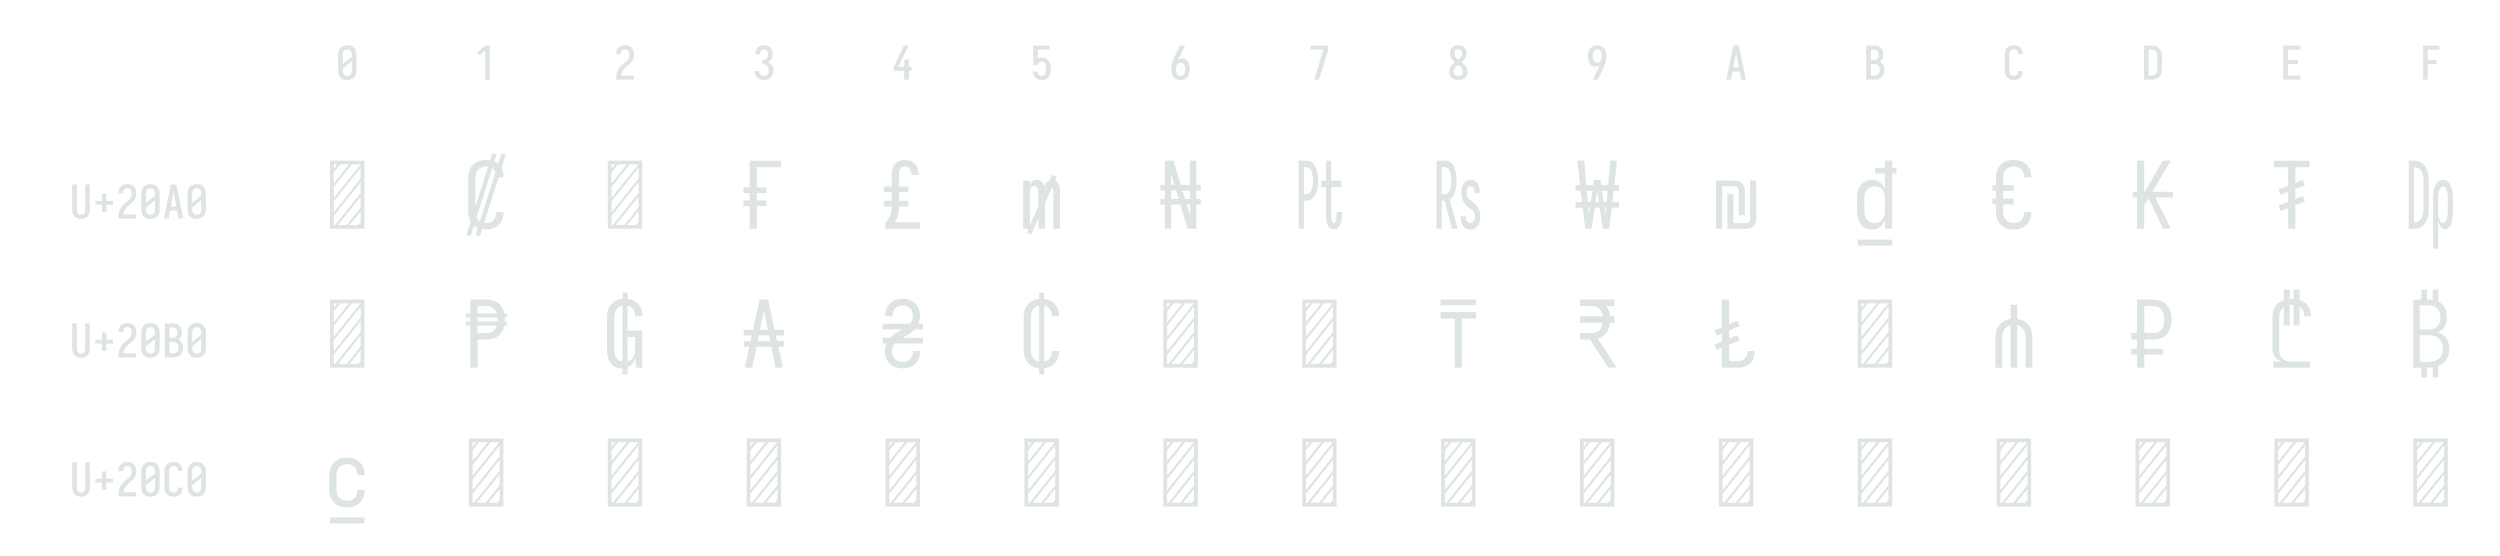 <?xml version="1.0" encoding="UTF-8" standalone="no"?>
<svg height="288" viewBox="0 0 1296 288" width="1296" xmlns="http://www.w3.org/2000/svg">
<defs>
<path d="M 250 8 Q 223 8 196 3 Q 169 -2 145 -15 Q 121 -28 102.5 -48.5 Q 84 -69 72.5 -94 Q 61 -119 56.5 -146 Q 52 -173 52 -200 L 52 -535 Q 52 -562 56.5 -589 Q 61 -616 72.5 -641 Q 84 -666 102.5 -686.5 Q 121 -707 145 -720 Q 169 -733 196 -738 Q 223 -743 250 -743 Q 277 -743 304 -738 Q 331 -733 355 -720 Q 379 -707 397.5 -686.5 Q 416 -666 427.5 -641 Q 439 -616 443.5 -589 Q 448 -562 448 -535 L 448 -200 Q 448 -173 443.5 -146 Q 439 -119 427.5 -94 Q 416 -69 397.5 -48.5 Q 379 -28 355 -15 Q 331 -2 304 3 Q 277 8 250 8 Z M 152 -338 L 348 -493 L 348 -535 Q 348 -557 343 -579 Q 338 -601 325.5 -618.5 Q 313 -636 292.5 -645.5 Q 272 -655 250 -655 Q 228 -655 207.5 -645.5 Q 187 -636 174.5 -618.5 Q 162 -601 157 -579 Q 152 -557 152 -535 Z M 250 -80 Q 272 -80 292.5 -89.5 Q 313 -99 325.5 -116.5 Q 338 -134 343 -156 Q 348 -178 348 -200 L 348 -397 L 152 -242 L 152 -200 Q 152 -178 157 -156 Q 162 -134 174.5 -116.5 Q 187 -99 207.5 -89.5 Q 228 -80 250 -80 Z " id="path1"/>
<path d="M 230 0 L 230 -632 L 110 -528 L 55 -584 L 230 -735 L 330 -735 L 330 0 Z " id="path2"/>
<path d="M 60 0 L 60 -1 Q 60 -27 61 -54 Q 62 -81 65.5 -107 Q 69 -133 77 -158.5 Q 85 -184 96.5 -208 Q 108 -232 123 -253.5 Q 138 -275 156 -294.5 Q 174 -314 194 -331 Q 214 -348 235.5 -364 Q 257 -380 277.5 -397 Q 298 -414 313 -435.5 Q 328 -457 336 -483 Q 344 -509 344 -535 Q 344 -557 339.5 -578 Q 335 -599 323.5 -617 Q 312 -635 292 -645 Q 272 -655 251 -655 Q 231 -655 212.5 -647.5 Q 194 -640 181.5 -625 Q 169 -610 163.5 -591 Q 158 -572 158 -552 L 158 -548 L 58 -548 L 58 -555 Q 58 -581 63.5 -606 Q 69 -631 81 -653 Q 93 -675 111.5 -693 Q 130 -711 152.5 -722.5 Q 175 -734 200.5 -738.5 Q 226 -743 251 -743 Q 278 -743 304.5 -737.5 Q 331 -732 354.5 -719 Q 378 -706 396 -685.5 Q 414 -665 425 -640.5 Q 436 -616 440 -589 Q 444 -562 444 -535 Q 444 -501 435 -468 Q 426 -435 407.5 -406 Q 389 -377 364 -353.5 Q 339 -330 312.5 -308.5 Q 286 -287 261 -264 Q 236 -241 216 -213 Q 196 -185 183 -153.5 Q 170 -122 165 -88 L 440 -88 L 440 0 Z " id="path3"/>
<path d="M 253 8 Q 227 8 201 4 Q 175 -0 151 -11.5 Q 127 -23 107.5 -40.5 Q 88 -58 75.5 -81 Q 63 -104 56.5 -129.5 Q 50 -155 50 -181 L 50 -187 L 150 -187 L 150 -184 Q 150 -163 157 -143 Q 164 -123 178 -108 Q 192 -93 212 -86.5 Q 232 -80 253 -80 Q 275 -80 296 -88.5 Q 317 -97 330.5 -114.5 Q 344 -132 350 -154 Q 356 -176 356 -198 Q 356 -217 352 -235.5 Q 348 -254 339 -271 Q 330 -288 316.5 -301 Q 303 -314 286 -322 Q 269 -330 250 -332 Q 231 -334 212 -334 L 212 -422 Q 229 -422 246 -424 Q 263 -426 278.5 -433 Q 294 -440 306 -452.5 Q 318 -465 325.5 -480.5 Q 333 -496 336.5 -513 Q 340 -530 340 -547 Q 340 -566 335.5 -585.5 Q 331 -605 320 -621.5 Q 309 -638 291 -646.5 Q 273 -655 253 -655 Q 234 -655 216 -647 Q 198 -639 187 -624 Q 176 -609 171 -590 Q 166 -571 166 -553 L 166 -548 L 66 -548 L 66 -556 Q 66 -581 71.5 -605.5 Q 77 -630 88 -652 Q 99 -674 116.5 -692.5 Q 134 -711 156.5 -722.5 Q 179 -734 203.5 -738.5 Q 228 -743 253 -743 Q 278 -743 303.5 -738 Q 329 -733 351 -721 Q 373 -709 390.5 -690 Q 408 -671 419 -648 Q 430 -625 435 -600 Q 440 -575 440 -550 Q 440 -524 434 -498.5 Q 428 -473 416 -450.5 Q 404 -428 385 -409.5 Q 366 -391 343 -379 Q 370 -368 391.5 -348.5 Q 413 -329 427.5 -304.5 Q 442 -280 449 -252 Q 456 -224 456 -196 Q 456 -168 450 -141.5 Q 444 -115 432 -91 Q 420 -67 401 -47 Q 382 -27 358 -14.5 Q 334 -2 307 3 Q 280 8 253 8 Z " id="path4"/>
<path d="M 282 0 L 282 -188 L 52 -188 L 52 -275 L 276 -735 L 377 -735 L 152 -275 L 282 -275 L 282 -435 L 383 -435 L 383 -275 L 440 -275 L 440 -188 L 383 -188 L 383 0 Z " id="path5"/>
<path d="M 252 8 Q 227 8 202.5 3.5 Q 178 -1 155.5 -12 Q 133 -23 114.5 -41 Q 96 -59 84 -80.5 Q 72 -102 65.5 -126.5 Q 59 -151 58 -176 L 159 -176 Q 160 -158 166.5 -139.5 Q 173 -121 185.5 -107 Q 198 -93 216 -86.5 Q 234 -80 252 -80 Q 269 -80 285 -87 Q 301 -94 312.5 -107 Q 324 -120 330.5 -135.5 Q 337 -151 341 -167.5 Q 345 -184 346.5 -201 Q 348 -218 348 -235 Q 348 -252 346.5 -269 Q 345 -286 341.5 -302.5 Q 338 -319 331.5 -334.5 Q 325 -350 314.5 -363 Q 304 -376 288 -383.5 Q 272 -391 256 -391 Q 240 -391 224 -387 Q 208 -383 195.5 -373.5 Q 183 -364 176 -349.5 Q 169 -335 168 -319 L 68 -319 L 68 -735 L 421 -735 L 421 -647 L 168 -647 L 168 -464 Q 189 -472 211 -475 Q 233 -478 256 -478 Q 285 -478 313.5 -470.5 Q 342 -463 365.5 -445.5 Q 389 -428 405.5 -403 Q 422 -378 431.5 -350.5 Q 441 -323 444.5 -294 Q 448 -265 448 -235 Q 448 -206 444.5 -176.5 Q 441 -147 431 -119 Q 421 -91 404.5 -66.5 Q 388 -42 364 -24.5 Q 340 -7 311 0.5 Q 282 8 252 8 Z " id="path6"/>
<path d="M 250 8 Q 221 8 192.5 1.5 Q 164 -5 140 -21 Q 116 -37 98.5 -60.5 Q 81 -84 70.5 -111 Q 60 -138 56 -166.5 Q 52 -195 52 -224 Q 52 -268 59.5 -311 Q 67 -354 81 -395.5 Q 95 -437 113 -477 Q 131 -517 150 -556 L 238 -735 L 347 -735 L 240 -517 Q 228 -492 216 -467 Q 204 -442 194 -416 Q 212 -436 238.5 -446 Q 265 -456 292 -456 Q 318 -456 343.5 -447 Q 369 -438 387.5 -419.5 Q 406 -401 418 -377 Q 430 -353 436.5 -328 Q 443 -303 445.5 -276.5 Q 448 -250 448 -224 Q 448 -195 444 -166.5 Q 440 -138 429.5 -111 Q 419 -84 401.5 -60.5 Q 384 -37 360 -21 Q 336 -5 307.5 1.5 Q 279 8 250 8 Z M 250 -80 Q 266 -80 282 -85.5 Q 298 -91 309.5 -102.5 Q 321 -114 328.5 -129 Q 336 -144 340.5 -159.5 Q 345 -175 346.5 -191.5 Q 348 -208 348 -224 Q 348 -240 346.5 -256.5 Q 345 -273 340.5 -289 Q 336 -305 328.5 -319.5 Q 321 -334 309.5 -345.5 Q 298 -357 282 -362.5 Q 266 -368 250 -368 Q 235 -368 221 -363.5 Q 207 -359 195.5 -349.5 Q 184 -340 176 -327.5 Q 168 -315 163.5 -301 Q 159 -287 156.5 -272.5 Q 154 -258 153 -243 Q 153 -238 152.5 -233.5 Q 152 -229 152 -224 Q 152 -208 153.5 -191.5 Q 155 -175 159.5 -159.5 Q 164 -144 171.5 -129 Q 179 -114 190.5 -102.5 Q 202 -91 218 -85.5 Q 234 -80 250 -80 Z " id="path7"/>
<path d="M 138 0 L 336 -647 L 60 -647 L 60 -735 L 440 -735 L 440 -647 L 242 0 Z " id="path8"/>
<path d="M 250 8 Q 225 8 200 4 Q 175 -0 152 -10 Q 129 -20 109.5 -37 Q 90 -54 77.5 -75.5 Q 65 -97 58.5 -121.5 Q 52 -146 52 -172 Q 52 -203 61.5 -232.5 Q 71 -262 88 -288.5 Q 105 -315 127 -336.5 Q 149 -358 174 -378 Q 152 -396 132.5 -417 Q 113 -438 98.5 -462.5 Q 84 -487 76 -514.5 Q 68 -542 68 -570 Q 68 -594 73.5 -617.5 Q 79 -641 90.5 -661.5 Q 102 -682 119.5 -698.5 Q 137 -715 158 -725 Q 179 -735 202.5 -739 Q 226 -743 250 -743 Q 274 -743 297.5 -739 Q 321 -735 342 -725 Q 363 -715 380.5 -698.5 Q 398 -682 409.5 -661.5 Q 421 -641 426.5 -617.5 Q 432 -594 432 -570 Q 432 -542 424 -514.5 Q 416 -487 401.5 -462.5 Q 387 -438 367.5 -417 Q 348 -396 326 -378 Q 351 -358 373 -336.5 Q 395 -315 412 -288.5 Q 429 -262 438.5 -232.5 Q 448 -203 448 -172 Q 448 -146 441.5 -121.5 Q 435 -97 422.5 -75.5 Q 410 -54 390.5 -37 Q 371 -20 348 -10 Q 325 -0 300 4 Q 275 8 250 8 Z M 250 -434 Q 266 -447 280.5 -461.5 Q 295 -476 306.5 -493 Q 318 -510 325 -529.5 Q 332 -549 332 -569 Q 332 -586 327 -602.5 Q 322 -619 310.5 -631.5 Q 299 -644 283 -649.5 Q 267 -655 250 -655 Q 233 -655 217 -649.5 Q 201 -644 189.5 -631.5 Q 178 -619 173 -602.5 Q 168 -586 168 -569 Q 168 -549 175 -529.5 Q 182 -510 193.5 -493 Q 205 -476 219.5 -461.5 Q 234 -447 250 -434 Z M 250 -80 Q 269 -80 288 -85.5 Q 307 -91 320.5 -104 Q 334 -117 341 -135.5 Q 348 -154 348 -173 Q 348 -196 339.5 -217.5 Q 331 -239 317 -257.5 Q 303 -276 285.5 -291 Q 268 -306 250 -320 Q 232 -306 214.5 -291 Q 197 -276 183 -257.5 Q 169 -239 160.5 -217.5 Q 152 -196 152 -173 Q 152 -154 159 -135.5 Q 166 -117 179.5 -104 Q 193 -91 212 -85.5 Q 231 -80 250 -80 Z " id="path9"/>
<path d="M 262 0 L 153 0 L 260 -218 Q 272 -243 284 -268 Q 296 -293 306 -319 Q 288 -299 261.5 -289 Q 235 -279 208 -279 Q 182 -279 156.5 -288 Q 131 -297 112.5 -315.5 Q 94 -334 82 -358 Q 70 -382 63.5 -407 Q 57 -432 54.5 -458.5 Q 52 -485 52 -511 Q 52 -540 56 -568.5 Q 60 -597 70.5 -624 Q 81 -651 98.5 -674.5 Q 116 -698 140 -714 Q 164 -730 192.5 -736.5 Q 221 -743 250 -743 Q 279 -743 307.5 -736.5 Q 336 -730 360 -714 Q 384 -698 401.5 -674.5 Q 419 -651 429.5 -624 Q 440 -597 444 -568.5 Q 448 -540 448 -511 Q 448 -467 440.5 -424 Q 433 -381 419 -339.5 Q 405 -298 387 -258 Q 369 -218 350 -179 Z M 250 -367 Q 265 -367 279 -371.5 Q 293 -376 304.5 -385.5 Q 316 -395 324 -407.5 Q 332 -420 336.5 -434 Q 341 -448 343.5 -462.5 Q 346 -477 347 -492 Q 347 -497 347.5 -501.5 Q 348 -506 348 -511 Q 348 -527 346.5 -543.5 Q 345 -560 340.5 -575.5 Q 336 -591 328.5 -606 Q 321 -621 309.5 -632.5 Q 298 -644 282 -649.5 Q 266 -655 250 -655 Q 234 -655 218 -649.5 Q 202 -644 190.5 -632.5 Q 179 -621 171.5 -606 Q 164 -591 159.5 -575.5 Q 155 -560 153.5 -543.5 Q 152 -527 152 -511 Q 152 -495 153.5 -478.5 Q 155 -462 159.5 -446 Q 164 -430 171.5 -415.5 Q 179 -401 190.5 -389.5 Q 202 -378 218 -372.5 Q 234 -367 250 -367 Z " id="path10"/>
<path d="M 39 0 L 53 -70 L 192 -735 L 308 -735 L 461 0 L 359 0 L 326 -172 L 174 -172 L 141 0 Z M 310 -260 L 267 -490 Q 263 -513 258.5 -536 Q 254 -559 250 -582 Q 246 -559 241.5 -536 Q 237 -513 233 -490 L 190 -260 Z " id="path11"/>
<path d="M 60 0 L 60 -735 L 235 -735 Q 261 -735 287 -730.5 Q 313 -726 336.5 -714 Q 360 -702 378.5 -682.5 Q 397 -663 408.5 -639.5 Q 420 -616 424.5 -590 Q 429 -564 429 -538 Q 429 -515 425.5 -492 Q 422 -469 411.5 -448.5 Q 401 -428 384.5 -411 Q 368 -394 348 -383 Q 373 -373 394.5 -355.5 Q 416 -338 430.5 -314.5 Q 445 -291 450.5 -264 Q 456 -237 456 -210 Q 456 -181 450.5 -152.5 Q 445 -124 431 -98.5 Q 417 -73 395.5 -53.5 Q 374 -34 347.5 -21.5 Q 321 -9 292.5 -4.5 Q 264 -0 235 0 Z M 160 -424 L 235 -424 Q 256 -424 275.5 -432.5 Q 295 -441 307.5 -457.5 Q 320 -474 324.5 -494.5 Q 329 -515 329 -536 Q 329 -557 324.5 -577.5 Q 320 -598 307.5 -614.5 Q 295 -631 275.5 -639 Q 256 -647 235 -647 L 160 -647 Z M 160 -88 L 235 -88 Q 251 -88 267.5 -91 Q 284 -94 298.5 -101.5 Q 313 -109 324.5 -121 Q 336 -133 343 -148 Q 350 -163 353 -179 Q 356 -195 356 -212 Q 356 -228 353 -244.5 Q 350 -261 343 -276 Q 336 -291 324.5 -303 Q 313 -315 298.5 -322.5 Q 284 -330 267.5 -333 Q 251 -336 235 -336 L 160 -336 Z " id="path12"/>
<path d="M 247 8 Q 220 8 193 3 Q 166 -2 142.5 -15.5 Q 119 -29 101 -49.5 Q 83 -70 71.5 -94.5 Q 60 -119 56 -146 Q 52 -173 52 -200 L 52 -535 Q 52 -562 56 -589 Q 60 -616 71.5 -640.5 Q 83 -665 101 -685.5 Q 119 -706 142.5 -719.5 Q 166 -733 193 -738 Q 220 -743 247 -743 Q 273 -743 298 -738.5 Q 323 -734 346 -723 Q 369 -712 387.5 -694 Q 406 -676 418 -653.5 Q 430 -631 436 -606 Q 442 -581 442 -555 L 442 -548 L 342 -548 L 342 -552 Q 342 -572 336 -591.5 Q 330 -611 317.5 -626 Q 305 -641 286 -648 Q 267 -655 247 -655 Q 225 -655 205 -645.5 Q 185 -636 173 -618 Q 161 -600 156.5 -578.5 Q 152 -557 152 -535 L 152 -200 Q 152 -178 156.5 -156.5 Q 161 -135 173 -117 Q 185 -99 205 -89.5 Q 225 -80 247 -80 Q 267 -80 286 -87 Q 305 -94 317.5 -109 Q 330 -124 336 -143.5 Q 342 -163 342 -183 L 342 -187 L 442 -187 L 442 -180 Q 442 -154 436 -129 Q 430 -104 418 -81.5 Q 406 -59 387.5 -41 Q 369 -23 346 -12 Q 323 -1 298 3.5 Q 273 8 247 8 Z " id="path13"/>
<path d="M 60 0 L 60 -735 L 220 -735 Q 250 -735 280 -730 Q 310 -725 337 -712 Q 364 -699 386.5 -678.5 Q 409 -658 423 -631.5 Q 437 -605 442.5 -575 Q 448 -545 448 -515 L 448 -220 Q 448 -190 442.5 -160 Q 437 -130 423 -103.5 Q 409 -77 386.5 -56.5 Q 364 -36 337 -23 Q 310 -10 280 -5 Q 250 -0 220 0 Z M 160 -88 L 220 -88 Q 237 -88 254.5 -91 Q 272 -94 287.5 -102.5 Q 303 -111 315 -124 Q 327 -137 334.5 -152.5 Q 342 -168 345 -185.5 Q 348 -203 348 -220 L 348 -515 Q 348 -532 345 -549.5 Q 342 -567 334.5 -582.5 Q 327 -598 315 -611 Q 303 -624 287.5 -632.5 Q 272 -641 254.5 -644 Q 237 -647 220 -647 L 160 -647 Z " id="path14"/>
<path d="M 68 0 L 68 -735 L 440 -735 L 440 -647 L 168 -647 L 168 -426 L 383 -426 L 383 -338 L 168 -338 L 168 -88 L 440 -88 L 440 0 Z " id="path15"/>
<path d="M 90 0 L 90 -735 L 440 -735 L 440 -647 L 190 -647 L 190 -426 L 383 -426 L 383 -338 L 190 -338 L 190 0 Z " id="path16"/>
<path d="M 250 8 Q 223 8 196.5 2.5 Q 170 -3 147 -16.5 Q 124 -30 106.5 -50.5 Q 89 -71 78.5 -95.5 Q 68 -120 64 -146.5 Q 60 -173 60 -200 L 60 -735 L 160 -735 L 160 -200 Q 160 -186 161.5 -172 Q 163 -158 167.5 -144.5 Q 172 -131 179.5 -118.5 Q 187 -106 197.5 -97 Q 208 -88 222 -84 Q 236 -80 250 -80 Q 264 -80 278 -84 Q 292 -88 302.5 -97 Q 313 -106 320.5 -118.5 Q 328 -131 332.5 -144.5 Q 337 -158 338.5 -172 Q 340 -186 340 -200 L 340 -735 L 440 -735 L 440 -200 Q 440 -173 436 -146.5 Q 432 -120 421.5 -95.5 Q 411 -71 393.5 -50.5 Q 376 -30 353 -16.5 Q 330 -3 303.5 2.5 Q 277 8 250 8 Z " id="path17"/>
<path d="M 296 -142 L 204 -142 L 204 -300 L 60 -300 L 60 -380 L 204 -380 L 204 -538 L 296 -538 L 296 -380 L 440 -380 L 440 -300 L 296 -300 Z " id="path18"/>
<path d="M 64 0 L 64 -735 L 436 -735 L 436 0 Z M 104 -333 L 394 -695 L 300 -695 L 104 -450 Z M 104 -489 L 269 -695 L 175 -695 L 104 -606 Z M 104 -645 L 144 -695 L 104 -695 Z M 104 -176 L 396 -543 L 396 -660 L 104 -294 Z M 104 -40 L 119 -40 L 396 -386 L 396 -504 L 104 -137 Z M 150 -40 L 244 -40 L 396 -230 L 396 -347 Z M 275 -40 L 369 -40 L 396 -74 L 396 -191 Z " id="path19"/>
<path d="M 247 8 Q 221 8 194.5 3 Q 168 -2 145 -15 Q 122 -28 104 -48 Q 86 -68 75 -92 Q 64 -116 60 -142.5 Q 56 -169 56 -195 L 56 -540 Q 56 -566 60 -592.5 Q 64 -619 75 -643 Q 86 -667 104 -687 Q 122 -707 145 -720 Q 168 -733 194.5 -738 Q 221 -743 247 -743 Q 272 -743 296.5 -739 Q 321 -735 343.5 -724 Q 366 -713 384.5 -695.5 Q 403 -678 415 -656.5 Q 427 -635 432.5 -610.5 Q 438 -586 438 -561 L 438 -555 L 360 -555 L 360 -559 Q 360 -582 353 -604 Q 346 -626 330 -642.5 Q 314 -659 292 -666 Q 270 -673 247 -673 Q 222 -673 198.5 -663 Q 175 -653 160 -633.5 Q 145 -614 139.5 -589.5 Q 134 -565 134 -540 L 134 -195 Q 134 -170 139.5 -145.5 Q 145 -121 160 -101.5 Q 175 -82 198.5 -72 Q 222 -62 247 -62 Q 270 -62 292 -69 Q 314 -76 330 -92.5 Q 346 -109 353 -131 Q 360 -153 360 -176 L 360 -180 L 438 -180 L 438 -174 Q 438 -149 432.5 -124.5 Q 427 -100 415 -78.5 Q 403 -57 384.5 -39.5 Q 366 -22 343.5 -11 Q 321 0 296.5 4 Q 272 8 247 8 Z M 183 80 L 137 66 L 417 -816 L 463 -802 Z M 83 80 L 37 66 L 317 -816 L 363 -802 Z " id="path20"/>
<path d="M 96 0 L 96 -245 L 29 -245 L 29 -306 L 96 -306 L 96 -385 L 29 -385 L 29 -446 L 96 -446 L 96 -735 L 436 -735 L 436 -665 L 174 -665 L 174 -446 L 277 -446 L 277 -385 L 174 -385 L 174 -306 L 277 -306 L 277 -245 L 174 -245 L 174 0 Z " id="path21"/>
<path d="M 64 0 L 64 -70 Q 81 -86 94 -106 Q 107 -126 115.5 -148.5 Q 124 -171 127.5 -194.5 Q 131 -218 131 -241 L 46 -241 L 46 -302 L 131 -302 L 131 -395 L 46 -395 L 46 -456 L 131 -456 L 131 -589 Q 131 -609 134.5 -629 Q 138 -649 146 -667 Q 154 -685 167.5 -700.5 Q 181 -716 198.5 -725.5 Q 216 -735 235.5 -739 Q 255 -743 275 -743 Q 305 -743 333.5 -732.5 Q 362 -722 382 -700 Q 402 -678 411 -649 Q 420 -620 420 -590 Q 420 -588 419.5 -586 Q 419 -584 419 -582 L 342 -582 L 342 -587 Q 342 -602 338.5 -617 Q 335 -632 327 -645 Q 319 -658 305 -665.5 Q 291 -673 275 -673 Q 260 -673 246 -666 Q 232 -659 223.5 -646.5 Q 215 -634 212 -619 Q 209 -604 209 -589 L 209 -456 L 309 -456 L 309 -395 L 209 -395 L 209 -302 L 309 -302 L 309 -241 L 209 -241 Q 209 -219 206.5 -196.5 Q 204 -174 199 -152 Q 194 -130 185 -109.5 Q 176 -89 163 -70 L 436 -70 L 436 0 Z " id="path22"/>
<path d="M 51 0 L 51 -520 L 123 -520 L 123 -474 Q 128 -485 135 -495.5 Q 142 -506 151.5 -513.5 Q 161 -521 173 -524.5 Q 185 -528 198 -528 Q 213 -528 227 -522.5 Q 241 -517 251.5 -506.5 Q 262 -496 269 -482 Q 276 -468 280 -454 Q 283 -468 289.5 -482 Q 296 -496 306.5 -506.5 Q 317 -517 331.5 -522.5 Q 346 -528 361 -528 Q 376 -528 390 -522.5 Q 404 -517 415 -506.5 Q 426 -496 432.5 -482 Q 439 -468 443 -453.5 Q 447 -439 448 -424 Q 449 -409 449 -394 L 449 0 L 377 0 L 377 -394 Q 377 -405 375 -417 Q 373 -429 368 -439 Q 363 -449 353 -456 Q 343 -463 332 -463 Q 320 -463 310 -456 Q 300 -449 295 -439 Q 290 -429 288 -417 Q 286 -405 286 -394 L 286 0 L 214 0 L 214 -394 Q 214 -405 212 -417 Q 210 -429 205 -439 Q 200 -449 190 -456 Q 180 -463 168 -463 Q 157 -463 147 -456 Q 137 -449 132 -439 Q 127 -429 125 -417 Q 123 -405 123 -394 L 123 0 Z M 137 62 L 88 42 L 363 -582 L 412 -562 Z " id="path23"/>
<path d="M 80 0 L 80 -261 L 32 -261 L 32 -322 L 80 -322 L 80 -413 L 32 -413 L 32 -474 L 80 -474 L 80 -735 L 174 -735 L 252 -474 L 351 -474 L 351 -735 L 420 -735 L 420 -474 L 468 -474 L 468 -413 L 420 -413 L 420 -322 L 468 -322 L 468 -261 L 420 -261 L 420 0 L 326 0 L 248 -261 L 149 -261 L 149 0 Z M 148 -474 L 184 -474 L 147 -597 Q 147 -567 147.5 -536 Q 148 -505 148 -474 Z M 149 -322 L 230 -322 L 202 -413 L 149 -413 Z M 298 -322 L 351 -322 L 351 -413 L 270 -413 Z M 353 -138 Q 353 -168 352.5 -199 Q 352 -230 352 -261 L 316 -261 Z " id="path24"/>
<path d="M 26 0 L 26 -735 L 109 -735 Q 127 -735 143.5 -729.5 Q 160 -724 173.5 -713 Q 187 -702 196.5 -687.5 Q 206 -673 213 -656.5 Q 220 -640 224.5 -623.5 Q 229 -607 231.5 -589.5 Q 234 -572 235 -554.5 Q 236 -537 236 -520 Q 236 -502 235 -484.5 Q 234 -467 231.5 -449.5 Q 229 -432 224.5 -415.5 Q 220 -399 213 -382.5 Q 206 -366 196.5 -351.5 Q 187 -337 173.5 -326 Q 160 -315 143 -309.5 Q 126 -304 109 -304 L 82 -304 L 82 0 Z M 109 -374 Q 124 -374 136.5 -382.5 Q 149 -391 156.5 -404 Q 164 -417 168.5 -431.5 Q 173 -446 175.5 -460.5 Q 178 -475 179 -490 Q 180 -505 180 -520 Q 180 -534 179 -549 Q 178 -564 175.5 -578.5 Q 173 -593 168.5 -607.5 Q 164 -622 156.5 -635 Q 149 -648 136.5 -656.5 Q 124 -665 109 -665 L 82 -665 L 82 -374 Z M 407 8 Q 391 8 376 0.5 Q 361 -7 351 -19.5 Q 341 -32 335.5 -47 Q 330 -62 326.5 -78 Q 323 -94 322 -110 Q 321 -126 321 -142 L 321 -450 L 272 -450 L 272 -520 L 321 -520 L 321 -735 L 377 -735 L 377 -520 L 484 -520 L 484 -450 L 377 -450 L 377 -142 Q 377 -134 377 -126.5 Q 377 -119 378 -111.5 Q 379 -104 380.5 -96.5 Q 382 -89 385 -81.5 Q 388 -74 393.5 -68 Q 399 -62 407 -62 Q 414 -62 419 -69 Q 424 -76 426.5 -83 Q 429 -90 430.5 -97.5 Q 432 -105 433 -113 Q 434 -121 435 -128.5 Q 436 -136 436.5 -143.5 Q 437 -151 437 -159 Q 437 -167 437 -174 L 437 -180 L 494 -180 L 494 -171 Q 494 -157 493 -143.5 Q 492 -130 490.5 -116.5 Q 489 -103 486 -89.5 Q 483 -76 479 -63 Q 475 -50 469 -37.5 Q 463 -25 454 -14.5 Q 445 -4 432.5 2 Q 420 8 407 8 Z " id="path25"/>
<path d="M 182 0 L 101 -304 L 71 -304 L 71 0 L 14 0 L 14 -735 L 109 -735 Q 126 -735 142.5 -729.5 Q 159 -724 172 -712.5 Q 185 -701 194 -686 Q 203 -671 209.5 -655 Q 216 -639 220 -622 Q 224 -605 226 -588 Q 228 -571 229 -554 Q 230 -537 230 -520 Q 230 -491 227.5 -463 Q 225 -435 217.5 -408 Q 210 -381 195.5 -355.5 Q 181 -330 157 -316 L 242 0 Z M 109 -374 Q 124 -374 135.5 -383.5 Q 147 -393 153.5 -406 Q 160 -419 164 -433 Q 168 -447 170 -461.5 Q 172 -476 173 -490.5 Q 174 -505 174 -520 Q 174 -534 173 -548.5 Q 172 -563 170 -577.5 Q 168 -592 164 -606 Q 160 -620 153.5 -633 Q 147 -646 135.5 -655.5 Q 124 -665 109 -665 L 71 -665 L 71 -374 Z M 381 8 Q 364 8 348.5 3.5 Q 333 -1 320 -11.5 Q 307 -22 298.5 -35.5 Q 290 -49 285 -64.5 Q 280 -80 277.5 -96 Q 275 -112 275 -128 L 275 -135 L 331 -135 L 331 -132 Q 331 -119 333.5 -107.5 Q 336 -96 341.5 -85.5 Q 347 -75 358 -68.5 Q 369 -62 381 -62 Q 392 -62 402.5 -68 Q 413 -74 419 -84 Q 425 -94 427.5 -106 Q 430 -118 430 -130 Q 430 -146 425.5 -161.5 Q 421 -177 411.5 -189.5 Q 402 -202 389.5 -211 Q 377 -220 364 -229 Q 351 -238 339.5 -249 Q 328 -260 319 -272.5 Q 310 -285 303 -299.5 Q 296 -314 291.5 -329 Q 287 -344 284.5 -360 Q 282 -376 282 -391 Q 282 -407 284 -423 Q 286 -439 291 -454 Q 296 -469 304 -483 Q 312 -497 323.5 -507.5 Q 335 -518 350.5 -523 Q 366 -528 382 -528 Q 398 -528 413.5 -523 Q 429 -518 440.5 -507.5 Q 452 -497 460 -483.5 Q 468 -470 473 -454.5 Q 478 -439 480 -423.5 Q 482 -408 482 -392 L 482 -385 L 426 -385 L 426 -388 Q 426 -400 424 -411.5 Q 422 -423 417 -433.5 Q 412 -444 402.5 -451 Q 393 -458 382 -458 Q 371 -458 361.5 -451 Q 352 -444 347 -434 Q 342 -424 340 -413 Q 338 -402 338 -391 Q 338 -375 342.5 -359.5 Q 347 -344 356.5 -331 Q 366 -318 378.5 -309 Q 391 -300 404 -291 Q 417 -282 428.5 -271 Q 440 -260 449 -247.5 Q 458 -235 465 -220.5 Q 472 -206 477 -191.5 Q 482 -177 484 -161 Q 486 -145 486 -129 Q 486 -113 484 -97 Q 482 -81 476.5 -65 Q 471 -49 462.5 -35.5 Q 454 -22 441 -11.5 Q 428 -1 412.5 3.5 Q 397 8 381 8 Z " id="path26"/>
<path d="M 120 0 L 94 -227 L 15 -227 L 15 -288 L 87 -288 L 72 -410 L 15 -410 L 15 -472 L 65 -472 L 35 -735 L 110 -735 L 132 -472 L 207 -472 L 215 -529 L 285 -529 L 293 -472 L 368 -472 L 390 -735 L 465 -735 L 435 -472 L 485 -472 L 485 -410 L 428 -410 L 413 -288 L 485 -288 L 485 -227 L 406 -227 L 380 0 L 311 0 L 277 -227 L 223 -227 L 189 0 Z M 148 -288 L 180 -288 L 198 -410 L 137 -410 Z M 232 -288 L 268 -288 L 250 -410 Z M 352 -288 L 363 -410 L 302 -410 L 320 -288 Z M 159 -150 L 171 -227 L 153 -227 Z M 341 -150 L 347 -227 L 329 -227 Z " id="path27"/>
<path d="M 156 0 L 156 -374 L 222 -374 L 222 -60 L 351 -60 Q 360 -60 369.5 -62 Q 379 -64 386.5 -70.5 Q 394 -77 397.5 -86 Q 401 -95 401 -105 L 401 -520 L 467 -520 L 467 -105 Q 467 -83 459 -61.5 Q 451 -40 434 -25.5 Q 417 -11 395 -5.5 Q 373 0 351 0 Z M 33 0 L 33 -520 L 228 -520 Q 250 -520 272 -514.5 Q 294 -509 311.5 -494.5 Q 329 -480 336.5 -458.5 Q 344 -437 344 -415 L 344 -146 L 278 -146 L 278 -415 Q 278 -425 274.5 -434 Q 271 -443 264 -449.5 Q 257 -456 247.5 -458 Q 238 -460 228 -460 L 99 -460 L 99 0 Z " id="path28"/>
<path d="M 215 8 Q 190 8 166 1 Q 142 -6 122.5 -21.5 Q 103 -37 90 -58 Q 77 -79 69 -102.5 Q 61 -126 58.5 -150.5 Q 56 -175 56 -200 L 56 -320 Q 56 -345 58.5 -369.5 Q 61 -394 69 -417.5 Q 77 -441 90 -462 Q 103 -483 122.5 -498.5 Q 142 -514 166 -521 Q 190 -528 215 -528 Q 239 -528 262 -521.5 Q 285 -515 304 -501 Q 323 -487 336.5 -467 Q 350 -447 358 -424 L 358 -597 L 252 -597 L 252 -658 L 358 -658 L 358 -735 L 436 -735 L 436 -658 L 482 -658 L 482 -597 L 436 -597 L 436 0 L 358 0 L 358 -96 Q 350 -73 336.5 -53 Q 323 -33 304 -19 Q 285 -5 262 1.5 Q 239 8 215 8 Z M 246 -62 Q 263 -62 279.5 -66 Q 296 -70 309.5 -80 Q 323 -90 333 -104 Q 343 -118 348.5 -134 Q 354 -150 356 -166.5 Q 358 -183 358 -200 L 358 -320 Q 358 -337 356 -353.5 Q 354 -370 348.5 -386 Q 343 -402 333 -416 Q 323 -430 309.5 -440 Q 296 -450 279.5 -454 Q 263 -458 246 -458 Q 229 -458 212.5 -454 Q 196 -450 182.5 -440 Q 169 -430 159 -416 Q 149 -402 143.5 -386 Q 138 -370 136 -353.5 Q 134 -337 134 -320 L 134 -200 Q 134 -183 136 -166.5 Q 138 -150 143.5 -134 Q 149 -118 159 -104 Q 169 -90 182.5 -80 Q 196 -70 212.5 -66 Q 229 -62 246 -62 Z M 436 182 L 64 182 L 64 118 L 436 118 Z " id="path29"/>
<path d="M 247 8 Q 221 8 194.5 3 Q 168 -2 145 -15 Q 122 -28 104 -48 Q 86 -68 75 -92 Q 64 -116 60 -142.5 Q 56 -169 56 -195 L 56 -263 L 18 -263 L 18 -325 L 56 -325 L 56 -410 L 18 -410 L 18 -472 L 56 -472 L 56 -540 Q 56 -566 60 -592.5 Q 64 -619 75 -643 Q 86 -667 104 -687 Q 122 -707 145 -720 Q 168 -733 194.5 -738 Q 221 -743 247 -743 Q 272 -743 296.5 -739 Q 321 -735 343.5 -724 Q 366 -713 384.5 -695.5 Q 403 -678 415 -656.5 Q 427 -635 432.5 -610.5 Q 438 -586 438 -561 L 438 -555 L 360 -555 L 360 -559 Q 360 -582 353 -604 Q 346 -626 330 -642.5 Q 314 -659 292 -666 Q 270 -673 247 -673 Q 222 -673 198.5 -663 Q 175 -653 160 -633.5 Q 145 -614 139.5 -589.5 Q 134 -565 134 -540 L 134 -472 L 248 -472 L 248 -410 L 134 -410 L 134 -325 L 248 -325 L 248 -263 L 134 -263 L 134 -195 Q 134 -170 139.5 -145.5 Q 145 -121 160 -101.5 Q 175 -82 198.5 -72 Q 222 -62 247 -62 Q 270 -62 292 -69 Q 314 -76 330 -92.5 Q 346 -109 353 -131 Q 360 -153 360 -176 L 360 -180 L 438 -180 L 438 -174 Q 438 -149 432.5 -124.5 Q 427 -100 415 -78.5 Q 403 -57 384.5 -39.5 Q 366 -22 343.5 -11 Q 321 0 296.5 4 Q 272 8 247 8 Z " id="path30"/>
<path d="M 361 0 L 204 -329 L 157 -252 L 157 0 L 80 0 L 80 -735 L 157 -735 L 157 -387 L 358 -735 L 445 -735 L 247 -402 L 445 0 Z M 32 -337 L 32 -399 L 468 -399 L 468 -337 Z " id="path31"/>
<path d="M 211 0 L 211 -665 L 58 -665 L 58 -735 L 442 -735 L 442 -665 L 289 -665 L 289 0 Z M 131 -367 L 106 -424 L 369 -528 L 394 -471 Z M 131 -192 L 106 -249 L 369 -353 L 394 -296 Z " id="path32"/>
<path d="M 14 0 L 14 -735 L 71 -735 Q 96 -735 120 -728 Q 144 -721 164 -704.5 Q 184 -688 196.5 -666.5 Q 209 -645 217 -620.5 Q 225 -596 227.5 -571 Q 230 -546 230 -521 L 230 -215 Q 230 -189 227.5 -164 Q 225 -139 217 -114.5 Q 209 -90 196.5 -68.5 Q 184 -47 164 -30.5 Q 144 -14 120 -7 Q 96 0 71 0 Z M 71 -70 Q 87 -70 103 -75 Q 119 -80 132 -91.5 Q 145 -103 153 -117.5 Q 161 -132 165.5 -148.5 Q 170 -165 172 -181.5 Q 174 -198 174 -215 L 174 -521 Q 174 -537 172 -553.5 Q 170 -570 165.5 -586.5 Q 161 -603 153 -617.5 Q 145 -632 132 -643.5 Q 119 -655 103 -660 Q 87 -665 71 -665 Z M 276 215 L 276 -320 Q 276 -336 276.5 -352.5 Q 277 -369 279.5 -385 Q 282 -401 285 -416.5 Q 288 -432 293.5 -448 Q 299 -464 307 -478 Q 315 -492 326.5 -504 Q 338 -516 353 -522 Q 368 -528 384 -528 Q 400 -528 415.5 -522 Q 431 -516 442.5 -504 Q 454 -492 461.5 -478 Q 469 -464 474.5 -448 Q 480 -432 483.5 -416.5 Q 487 -401 489 -385 Q 491 -369 491.5 -352.5 Q 492 -336 492 -320 L 492 -200 Q 492 -185 491.5 -169.5 Q 491 -154 489.5 -139 Q 488 -124 486 -109 Q 484 -94 480.5 -79 Q 477 -64 471.5 -50 Q 466 -36 457.5 -22.5 Q 449 -9 436 -0.5 Q 423 8 408 8 Q 397 8 386 3 Q 375 -2 367.5 -10 Q 360 -18 354.5 -28.5 Q 349 -39 345 -49.5 Q 341 -60 338 -71 Q 335 -82 333 -93 L 333 215 Z M 384 -62 Q 394 -62 402.5 -68.5 Q 411 -75 415.5 -83.5 Q 420 -92 423.5 -101.5 Q 427 -111 429 -120.5 Q 431 -130 432.5 -140 Q 434 -150 434.5 -160 Q 435 -170 435.5 -180 Q 436 -190 436 -200 L 436 -320 Q 436 -330 435.5 -340 Q 435 -350 434.5 -360 Q 434 -370 432.5 -380 Q 431 -390 429 -399.5 Q 427 -409 423.5 -418.5 Q 420 -428 415.5 -436.5 Q 411 -445 402.5 -451.5 Q 394 -458 384 -458 Q 375 -458 366.5 -451.5 Q 358 -445 353 -436.5 Q 348 -428 345 -418.5 Q 342 -409 339.5 -399.5 Q 337 -390 336 -380 Q 335 -370 334 -360 Q 333 -350 333 -340 Q 333 -330 333 -320 L 333 -200 Q 333 -190 333 -180 Q 333 -170 334 -160 Q 335 -150 336 -140 Q 337 -130 339.5 -120.5 Q 342 -111 345 -101.5 Q 348 -92 353 -83.5 Q 358 -75 366.5 -68.5 Q 375 -62 384 -62 Z " id="path33"/>
<path d="M 80 0 L 80 -454 L 32 -454 L 32 -497 L 80 -497 L 80 -542 L 32 -542 L 32 -585 L 80 -585 L 80 -735 L 256 -735 Q 278 -735 300 -731.5 Q 322 -728 342 -719.5 Q 362 -711 380 -697 Q 398 -683 411 -665.5 Q 424 -648 433 -627.5 Q 442 -607 446 -585 L 476 -585 L 476 -542 L 451 -542 Q 452 -536 452 -530.5 Q 452 -525 452 -520 Q 452 -514 452 -508.5 Q 452 -503 451 -497 L 476 -497 L 476 -454 L 446 -454 Q 442 -432 433 -411.5 Q 424 -391 411 -373.5 Q 398 -356 380 -342 Q 362 -328 342 -319.5 Q 322 -311 300 -307.5 Q 278 -304 256 -304 L 158 -304 L 158 0 Z M 158 -585 L 365 -585 Q 360 -603 349.5 -618.5 Q 339 -634 324.5 -645 Q 310 -656 292 -660.5 Q 274 -665 256 -665 L 158 -665 Z M 158 -497 L 374 -497 L 374 -542 L 158 -542 Z M 256 -374 Q 274 -374 292 -379 Q 310 -384 324.5 -394.5 Q 339 -405 349.5 -420.5 Q 360 -436 365 -454 L 158 -454 L 158 -374 Z " id="path34"/>
<path d="M 215 8 Q 191 8 167 1.5 Q 143 -5 123.5 -20 Q 104 -35 90.5 -55.5 Q 77 -76 69.5 -99 Q 62 -122 59 -146.5 Q 56 -171 56 -195 L 56 -540 Q 56 -566 60 -592.5 Q 64 -619 75 -643 Q 86 -667 104 -687 Q 122 -707 145 -720 Q 168 -733 194.5 -738 Q 221 -743 247 -743 Q 272 -743 296.5 -739 Q 321 -735 343.5 -724 Q 366 -713 384.5 -695.5 Q 403 -678 415 -656.5 Q 427 -635 432.5 -610.5 Q 438 -586 438 -561 L 438 -555 L 360 -555 L 360 -559 Q 360 -582 353 -604 Q 346 -626 330 -642.5 Q 314 -659 292 -666 Q 270 -673 247 -673 Q 222 -673 198.5 -663.5 Q 175 -654 160 -634 Q 145 -614 139.5 -589.5 Q 134 -565 134 -540 L 134 -195 Q 134 -179 136 -162.5 Q 138 -146 144 -130.5 Q 150 -115 160 -101.5 Q 170 -88 183.5 -79 Q 197 -70 213.5 -66 Q 230 -62 246 -62 Q 262 -62 278.5 -66 Q 295 -70 308.5 -79 Q 322 -88 332 -101.5 Q 342 -115 348 -130.5 Q 354 -146 356 -162.5 Q 358 -179 358 -195 L 358 -330 L 250 -330 L 250 -400 L 436 -400 L 436 0 L 366 0 L 366 -118 Q 359 -92 346.5 -68 Q 334 -44 314 -26 Q 294 -8 268 0 Q 242 8 215 8 Z M 223 73 L 223 -809 L 277 -809 L 277 73 Z " id="path35"/>
<path d="M 44 0 L 93 -225 L 32 -225 L 32 -286 L 107 -286 L 120 -348 L 32 -348 L 32 -409 L 134 -409 L 151 -490 L 205 -735 L 295 -735 L 366 -409 L 468 -409 L 468 -348 L 380 -348 L 393 -286 L 468 -286 L 468 -225 L 407 -225 L 456 0 L 376 0 L 330 -225 L 170 -225 L 124 0 Z M 208 -409 L 292 -409 L 276 -490 Q 269 -522 262.5 -554 Q 256 -586 250 -618 Q 244 -586 237.5 -554 Q 231 -522 224 -490 Z M 182 -286 L 318 -286 L 305 -348 L 195 -348 Z " id="path36"/>
<path d="M 247 8 Q 222 8 197 3.5 Q 172 -1 149.5 -12 Q 127 -23 109 -41 Q 91 -59 79 -81 Q 67 -103 61.5 -128 Q 56 -153 56 -178 Q 56 -203 62.5 -228.5 Q 69 -254 81 -276.5 Q 93 -299 110 -318.5 Q 127 -338 147.5 -354 Q 168 -370 190.5 -383 Q 213 -396 236 -407.5 Q 259 -419 281 -432 Q 303 -445 321 -464 Q 339 -483 349 -507 Q 359 -531 359 -557 Q 359 -580 352 -602 Q 345 -624 330 -640.5 Q 315 -657 293 -665 Q 271 -673 249 -673 Q 227 -673 205.5 -665.5 Q 184 -658 169 -641.5 Q 154 -625 147 -603.5 Q 140 -582 140 -560 L 140 -555 L 62 -555 L 62 -562 Q 62 -587 67.5 -611 Q 73 -635 84.5 -656.5 Q 96 -678 114 -695.5 Q 132 -713 154 -724 Q 176 -735 200 -739 Q 224 -743 249 -743 Q 274 -743 298.5 -738.5 Q 323 -734 345 -722.5 Q 367 -711 384.5 -693 Q 402 -675 413.5 -653 Q 425 -631 430.5 -606.5 Q 436 -582 436 -558 Q 436 -532 430 -506.5 Q 424 -481 411.5 -458.5 Q 399 -436 382 -416.5 Q 365 -397 345 -381 Q 325 -365 302.5 -352.5 Q 280 -340 257 -328 Q 234 -316 211.5 -303 Q 189 -290 171.5 -271.5 Q 154 -253 143.5 -228.5 Q 133 -204 133 -178 Q 133 -155 140.5 -133 Q 148 -111 164 -94 Q 180 -77 202 -69.5 Q 224 -62 247 -62 Q 270 -62 292 -69 Q 314 -76 329.5 -92.5 Q 345 -109 352.5 -131 Q 360 -153 360 -175 L 360 -180 L 438 -180 L 438 -173 Q 438 -148 432 -123.5 Q 426 -99 414 -77.5 Q 402 -56 384 -38.5 Q 366 -21 343.5 -10.5 Q 321 0 296.5 4 Q 272 8 247 8 Z M 468 -413 L 32 -413 L 32 -474 L 468 -474 Z M 32 -261 L 32 -322 L 468 -322 L 468 -261 Z " id="path37"/>
<path d="M 247 8 Q 221 8 194.5 3 Q 168 -2 145 -15 Q 122 -28 104 -48 Q 86 -68 75 -92 Q 64 -116 60 -142.5 Q 56 -169 56 -195 L 56 -540 Q 56 -566 60 -592.5 Q 64 -619 75 -643 Q 86 -667 104 -687 Q 122 -707 145 -720 Q 168 -733 194.5 -738 Q 221 -743 247 -743 Q 272 -743 296.5 -739 Q 321 -735 343.5 -724 Q 366 -713 384.5 -695.5 Q 403 -678 415 -656.5 Q 427 -635 432.5 -610.5 Q 438 -586 438 -561 L 438 -555 L 360 -555 L 360 -559 Q 360 -582 353 -604 Q 346 -626 330 -642.5 Q 314 -659 292 -666 Q 270 -673 247 -673 Q 222 -673 198.5 -663 Q 175 -653 160 -633.5 Q 145 -614 139.5 -589.5 Q 134 -565 134 -540 L 134 -195 Q 134 -170 139.5 -145.5 Q 145 -121 160 -101.5 Q 175 -82 198.5 -72 Q 222 -62 247 -62 Q 270 -62 292 -69 Q 314 -76 330 -92.5 Q 346 -109 353 -131 Q 360 -153 360 -176 L 360 -180 L 438 -180 L 438 -174 Q 438 -149 432.5 -124.5 Q 427 -100 415 -78.5 Q 403 -57 384.5 -39.5 Q 366 -22 343.5 -11 Q 321 0 296.5 4 Q 272 8 247 8 Z M 223 73 L 223 -809 L 277 -809 L 277 73 Z " id="path38"/>
<path d="M 58 -674 L 58 -735 L 442 -735 L 442 -674 Z M 211 0 L 211 -530 L 58 -530 L 58 -600 L 442 -600 L 442 -530 L 289 -530 L 289 0 Z " id="path39"/>
<path d="M 370 0 L 171 -304 L 64 -304 L 64 -374 L 193 -374 Q 216 -374 237 -381.5 Q 258 -389 274 -405 Q 290 -421 298.5 -441.5 Q 307 -462 310 -485 L 64 -485 L 64 -555 L 310 -555 Q 307 -577 298.5 -597.5 Q 290 -618 274 -634 Q 258 -650 237 -657.5 Q 216 -665 193 -665 L 64 -665 L 64 -735 L 436 -735 L 436 -665 L 349 -665 Q 367 -641 376 -612.5 Q 385 -584 388 -555 L 436 -555 L 436 -485 L 388 -485 Q 385 -456 376 -428 Q 367 -400 350.5 -376.5 Q 334 -353 309.5 -336 Q 285 -319 257 -311 L 460 0 Z " id="path40"/>
<path d="M 269 0 L 96 0 L 96 -215 L 42 -192 L 16 -248 L 96 -282 L 96 -368 L 42 -346 L 16 -402 L 96 -436 L 96 -735 L 174 -735 L 174 -468 L 264 -506 L 290 -450 L 174 -401 L 174 -314 L 264 -352 L 290 -296 L 174 -247 L 174 -70 L 269 -70 Q 290 -70 311 -77 Q 332 -84 346.5 -100 Q 361 -116 366.5 -137.5 Q 372 -159 372 -180 L 450 -180 Q 450 -156 445.5 -132 Q 441 -108 430.5 -86.5 Q 420 -65 402.5 -47.5 Q 385 -30 363 -19 Q 341 -8 317 -4 Q 293 -0 269 0 Z " id="path41"/>
<path d="M 51 0 L 51 -320 Q 51 -344 54 -368.5 Q 57 -393 66 -415.5 Q 75 -438 90 -457.5 Q 105 -477 124.5 -491.5 Q 144 -506 167 -514.5 Q 190 -523 214 -526 L 214 -678 L 286 -678 L 286 -526 Q 310 -523 333 -514.5 Q 356 -506 375.5 -491.5 Q 395 -477 410 -457.5 Q 425 -438 434 -415.5 Q 443 -393 446 -368.5 Q 449 -344 449 -320 L 449 0 L 377 0 L 377 -320 Q 377 -343 372.5 -365 Q 368 -387 356.5 -406.5 Q 345 -426 326.5 -440 Q 308 -454 286 -459 L 286 0 L 214 0 L 214 -459 Q 192 -454 173.5 -440 Q 155 -426 143.5 -406.5 Q 132 -387 127.5 -365 Q 123 -343 123 -320 L 123 0 Z " id="path42"/>
<path d="M 80 0 L 80 -142 L 18 -142 L 18 -203 L 80 -203 L 80 -304 L 18 -304 L 18 -374 L 80 -374 L 80 -735 L 256 -735 Q 283 -735 310.5 -729.5 Q 338 -724 362 -710 Q 386 -696 404 -674.5 Q 422 -653 433 -627.5 Q 444 -602 448 -574.5 Q 452 -547 452 -520 Q 452 -492 448 -464.5 Q 444 -437 433 -411.5 Q 422 -386 404 -364.5 Q 386 -343 362 -329 Q 338 -315 310.5 -309.5 Q 283 -304 256 -304 L 158 -304 L 158 -203 L 362 -203 L 362 -142 L 158 -142 L 158 0 Z M 256 -374 Q 274 -374 291 -378.5 Q 308 -383 322.5 -393 Q 337 -403 347.5 -418 Q 358 -433 364 -449.5 Q 370 -466 372 -484 Q 374 -502 374 -520 Q 374 -537 372 -555 Q 370 -573 364 -589.5 Q 358 -606 347.5 -621 Q 337 -636 322.5 -646 Q 308 -656 291 -660.5 Q 274 -665 256 -665 L 158 -665 L 158 -374 Z " id="path43"/>
<path d="M 51 0 L 51 -65 L 149 -65 Q 127 -72 107 -83 Q 87 -94 72 -111.5 Q 57 -129 50 -150.5 Q 43 -172 43 -195 L 43 -540 Q 43 -570 49 -600.5 Q 55 -631 71 -657 Q 87 -683 111.5 -702 Q 136 -721 165 -731 L 165 -843 L 229 -843 L 229 -742 Q 234 -743 240 -743 Q 246 -743 251 -743 L 271 -743 L 271 -843 L 335 -843 L 335 -732 Q 362 -724 386 -707.5 Q 410 -691 426.5 -668 Q 443 -645 451 -617.5 Q 459 -590 459 -561 L 459 -555 L 387 -555 L 387 -559 Q 387 -574 383.5 -588 Q 380 -602 373.5 -615 Q 367 -628 357 -639 Q 347 -650 335 -657 L 335 -455 L 271 -455 L 271 -677 Q 266 -678 261 -678 Q 256 -678 251 -678 Q 246 -678 240 -677.5 Q 234 -677 229 -677 L 229 -455 L 165 -455 L 165 -654 Q 152 -645 142 -631.5 Q 132 -618 126 -603.5 Q 120 -589 117.5 -572.5 Q 115 -556 115 -540 L 115 -195 Q 115 -177 118.5 -159.5 Q 122 -142 130 -126.5 Q 138 -111 151.5 -98.5 Q 165 -86 181 -78.5 Q 197 -71 214.5 -68 Q 232 -65 250 -65 L 449 -65 L 449 0 Z " id="path44"/>
<path d="M 152 107 L 152 0 L 64 0 L 64 -735 L 152 -735 L 152 -843 L 212 -843 L 212 -735 L 234 -735 Q 244 -735 254 -734.5 Q 264 -734 274 -733 L 274 -843 L 333 -843 L 333 -715 Q 356 -703 374.5 -684.5 Q 393 -666 405 -643.5 Q 417 -621 421.5 -595.5 Q 426 -570 426 -544 Q 426 -519 421 -494 Q 416 -469 404 -447.5 Q 392 -426 372.5 -409.5 Q 353 -393 330 -383 Q 358 -373 382 -356 Q 406 -339 422.5 -315 Q 439 -291 445.5 -262.5 Q 452 -234 452 -204 Q 452 -175 445.5 -145.5 Q 439 -116 423.5 -90.5 Q 408 -65 384.5 -46 Q 361 -27 333 -16 L 333 107 L 274 107 L 274 -1 Q 264 -1 254 -0.5 Q 244 -0 234 0 L 212 0 L 212 107 Z M 133 -412 L 234 -412 Q 251 -412 267.5 -415.5 Q 284 -419 299 -427 Q 314 -435 325.5 -448 Q 337 -461 344 -476.5 Q 351 -492 354 -509 Q 357 -526 357 -543 Q 357 -560 354 -576.5 Q 351 -593 344 -608.5 Q 337 -624 325.5 -637 Q 314 -650 299 -658 Q 284 -666 267.5 -669.5 Q 251 -673 234 -673 L 133 -673 Z M 333 -382 L 332 -383 L 333 -383 Z M 133 -62 L 234 -62 Q 253 -62 272.5 -65.5 Q 292 -69 310 -77.5 Q 328 -86 342.5 -99.5 Q 357 -113 366 -130 Q 375 -147 379 -166.5 Q 383 -186 383 -206 Q 383 -226 379 -245.5 Q 375 -265 366 -282 Q 357 -299 342.5 -313 Q 328 -327 310 -335 Q 292 -343 272.5 -346.5 Q 253 -350 234 -350 L 133 -350 Z " id="path45"/>
<path d="M 247 8 Q 221 8 194.5 3 Q 168 -2 145 -15 Q 122 -28 104 -48 Q 86 -68 75 -92 Q 64 -116 60 -142.5 Q 56 -169 56 -195 L 56 -325 Q 56 -351 60 -377.5 Q 64 -404 75 -428 Q 86 -452 104 -472 Q 122 -492 145 -505 Q 168 -518 194.5 -523 Q 221 -528 247 -528 Q 272 -528 296.5 -524 Q 321 -520 343.5 -509 Q 366 -498 384.5 -480.5 Q 403 -463 415 -441.5 Q 427 -420 432.5 -395.5 Q 438 -371 438 -346 L 438 -340 L 360 -340 L 360 -344 Q 360 -367 353 -389 Q 346 -411 330 -427.5 Q 314 -444 292 -451 Q 270 -458 247 -458 Q 222 -458 198.5 -448 Q 175 -438 160 -418.5 Q 145 -399 139.5 -374.5 Q 134 -350 134 -325 L 134 -195 Q 134 -170 139.5 -145.5 Q 145 -121 160 -101.5 Q 175 -82 198.5 -72 Q 222 -62 247 -62 Q 270 -62 292 -69 Q 314 -76 330 -92.5 Q 346 -109 353 -131 Q 360 -153 360 -176 L 360 -180 L 438 -180 L 438 -174 Q 438 -149 432.5 -124.5 Q 427 -100 415 -78.5 Q 403 -57 384.5 -39.5 Q 366 -22 343.5 -11 Q 321 0 296.5 4 Q 272 8 247 8 Z M 436 182 L 64 182 L 64 118 L 436 118 Z " id="path46"/>
</defs>
<g>
<g data-source-text="0" fill="#dee4e3" transform="translate(174 41.292) rotate(0) scale(0.024)">
<use href="#path1" transform="translate(0 0)"/>
</g>
</g>
<g>
<g data-source-text="1" fill="#dee4e3" transform="translate(246 41.292) rotate(0) scale(0.024)">
<use href="#path2" transform="translate(0 0)"/>
</g>
</g>
<g>
<g data-source-text="2" fill="#dee4e3" transform="translate(318 41.292) rotate(0) scale(0.024)">
<use href="#path3" transform="translate(0 0)"/>
</g>
</g>
<g>
<g data-source-text="3" fill="#dee4e3" transform="translate(390 41.292) rotate(0) scale(0.024)">
<use href="#path4" transform="translate(0 0)"/>
</g>
</g>
<g>
<g data-source-text="4" fill="#dee4e3" transform="translate(462 41.292) rotate(0) scale(0.024)">
<use href="#path5" transform="translate(0 0)"/>
</g>
</g>
<g>
<g data-source-text="5" fill="#dee4e3" transform="translate(534 41.292) rotate(0) scale(0.024)">
<use href="#path6" transform="translate(0 0)"/>
</g>
</g>
<g>
<g data-source-text="6" fill="#dee4e3" transform="translate(606 41.292) rotate(0) scale(0.024)">
<use href="#path7" transform="translate(0 0)"/>
</g>
</g>
<g>
<g data-source-text="7" fill="#dee4e3" transform="translate(678 41.292) rotate(0) scale(0.024)">
<use href="#path8" transform="translate(0 0)"/>
</g>
</g>
<g>
<g data-source-text="8" fill="#dee4e3" transform="translate(750 41.292) rotate(0) scale(0.024)">
<use href="#path9" transform="translate(0 0)"/>
</g>
</g>
<g>
<g data-source-text="9" fill="#dee4e3" transform="translate(822 41.292) rotate(0) scale(0.024)">
<use href="#path10" transform="translate(0 0)"/>
</g>
</g>
<g>
<g data-source-text="A" fill="#dee4e3" transform="translate(894 41.292) rotate(0) scale(0.024)">
<use href="#path11" transform="translate(0 0)"/>
</g>
</g>
<g>
<g data-source-text="B" fill="#dee4e3" transform="translate(966 41.292) rotate(0) scale(0.024)">
<use href="#path12" transform="translate(0 0)"/>
</g>
</g>
<g>
<g data-source-text="C" fill="#dee4e3" transform="translate(1038 41.292) rotate(0) scale(0.024)">
<use href="#path13" transform="translate(0 0)"/>
</g>
</g>
<g>
<g data-source-text="D" fill="#dee4e3" transform="translate(1110 41.292) rotate(0) scale(0.024)">
<use href="#path14" transform="translate(0 0)"/>
</g>
</g>
<g>
<g data-source-text="E" fill="#dee4e3" transform="translate(1182 41.292) rotate(0) scale(0.024)">
<use href="#path15" transform="translate(0 0)"/>
</g>
</g>
<g>
<g data-source-text="F" fill="#dee4e3" transform="translate(1254 41.292) rotate(0) scale(0.024)">
<use href="#path16" transform="translate(0 0)"/>
</g>
</g>
<g>
<g data-source-text="U+20A0" fill="#dee4e3" transform="translate(36 113.292) rotate(0) scale(0.024)">
<use href="#path17" transform="translate(0 0)"/>
<use href="#path18" transform="translate(500 0)"/>
<use href="#path3" transform="translate(1000 0)"/>
<use href="#path1" transform="translate(1500 0)"/>
<use href="#path11" transform="translate(2000 0)"/>
<use href="#path1" transform="translate(2500 0)"/>
</g>
</g>
<g>
<g data-source-text="" fill="#dee4e340" transform="translate(168 118.584) rotate(0) scale(0.048)">
<use href="#path19" transform="translate(0 0)"/>
</g>
</g>
<g>
<g data-source-text="₡" fill="#dee4e3" transform="translate(240 118.584) rotate(0) scale(0.048)">
<use href="#path20" transform="translate(0 0)"/>
</g>
</g>
<g>
<g data-source-text="" fill="#dee4e340" transform="translate(312 118.584) rotate(0) scale(0.048)">
<use href="#path19" transform="translate(0 0)"/>
</g>
</g>
<g>
<g data-source-text="₣" fill="#dee4e3" transform="translate(384 118.584) rotate(0) scale(0.048)">
<use href="#path21" transform="translate(0 0)"/>
</g>
</g>
<g>
<g data-source-text="₤" fill="#dee4e3" transform="translate(456 118.584) rotate(0) scale(0.048)">
<use href="#path22" transform="translate(0 0)"/>
</g>
</g>
<g>
<g data-source-text="₥" fill="#dee4e3" transform="translate(528 118.584) rotate(0) scale(0.048)">
<use href="#path23" transform="translate(0 0)"/>
</g>
</g>
<g>
<g data-source-text="₦" fill="#dee4e3" transform="translate(600 118.584) rotate(0) scale(0.048)">
<use href="#path24" transform="translate(0 0)"/>
</g>
</g>
<g>
<g data-source-text="₧" fill="#dee4e3" transform="translate(672 118.584) rotate(0) scale(0.048)">
<use href="#path25" transform="translate(0 0)"/>
</g>
</g>
<g>
<g data-source-text="₨" fill="#dee4e3" transform="translate(744 118.584) rotate(0) scale(0.048)">
<use href="#path26" transform="translate(0 0)"/>
</g>
</g>
<g>
<g data-source-text="₩" fill="#dee4e3" transform="translate(816 118.584) rotate(0) scale(0.048)">
<use href="#path27" transform="translate(0 0)"/>
</g>
</g>
<g>
<g data-source-text="₪" fill="#dee4e3" transform="translate(888 118.584) rotate(0) scale(0.048)">
<use href="#path28" transform="translate(0 0)"/>
</g>
</g>
<g>
<g data-source-text="₫" fill="#dee4e3" transform="translate(960 118.584) rotate(0) scale(0.048)">
<use href="#path29" transform="translate(0 0)"/>
</g>
</g>
<g>
<g data-source-text="€" fill="#dee4e3" transform="translate(1032 118.584) rotate(0) scale(0.048)">
<use href="#path30" transform="translate(0 0)"/>
</g>
</g>
<g>
<g data-source-text="₭" fill="#dee4e3" transform="translate(1104 118.584) rotate(0) scale(0.048)">
<use href="#path31" transform="translate(0 0)"/>
</g>
</g>
<g>
<g data-source-text="₮" fill="#dee4e3" transform="translate(1176 118.584) rotate(0) scale(0.048)">
<use href="#path32" transform="translate(0 0)"/>
</g>
</g>
<g>
<g data-source-text="₯" fill="#dee4e3" transform="translate(1248 118.584) rotate(0) scale(0.048)">
<use href="#path33" transform="translate(0 0)"/>
</g>
</g>
<g>
<g data-source-text="U+20B0" fill="#dee4e3" transform="translate(36 185.292) rotate(0) scale(0.024)">
<use href="#path17" transform="translate(0 0)"/>
<use href="#path18" transform="translate(500 0)"/>
<use href="#path3" transform="translate(1000 0)"/>
<use href="#path1" transform="translate(1500 0)"/>
<use href="#path12" transform="translate(2000 0)"/>
<use href="#path1" transform="translate(2500 0)"/>
</g>
</g>
<g>
<g data-source-text="" fill="#dee4e340" transform="translate(168 190.584) rotate(0) scale(0.048)">
<use href="#path19" transform="translate(0 0)"/>
</g>
</g>
<g>
<g data-source-text="₱" fill="#dee4e3" transform="translate(240 190.584) rotate(0) scale(0.048)">
<use href="#path34" transform="translate(0 0)"/>
</g>
</g>
<g>
<g data-source-text="₲" fill="#dee4e3" transform="translate(312 190.584) rotate(0) scale(0.048)">
<use href="#path35" transform="translate(0 0)"/>
</g>
</g>
<g>
<g data-source-text="₳" fill="#dee4e3" transform="translate(384 190.584) rotate(0) scale(0.048)">
<use href="#path36" transform="translate(0 0)"/>
</g>
</g>
<g>
<g data-source-text="₴" fill="#dee4e3" transform="translate(456 190.584) rotate(0) scale(0.048)">
<use href="#path37" transform="translate(0 0)"/>
</g>
</g>
<g>
<g data-source-text="₵" fill="#dee4e3" transform="translate(528 190.584) rotate(0) scale(0.048)">
<use href="#path38" transform="translate(0 0)"/>
</g>
</g>
<g>
<g data-source-text="" fill="#dee4e340" transform="translate(600 190.584) rotate(0) scale(0.048)">
<use href="#path19" transform="translate(0 0)"/>
</g>
</g>
<g>
<g data-source-text="" fill="#dee4e340" transform="translate(672 190.584) rotate(0) scale(0.048)">
<use href="#path19" transform="translate(0 0)"/>
</g>
</g>
<g>
<g data-source-text="₸" fill="#dee4e3" transform="translate(744 190.584) rotate(0) scale(0.048)">
<use href="#path39" transform="translate(0 0)"/>
</g>
</g>
<g>
<g data-source-text="₹" fill="#dee4e3" transform="translate(816 190.584) rotate(0) scale(0.048)">
<use href="#path40" transform="translate(0 0)"/>
</g>
</g>
<g>
<g data-source-text="₺" fill="#dee4e3" transform="translate(888 190.584) rotate(0) scale(0.048)">
<use href="#path41" transform="translate(0 0)"/>
</g>
</g>
<g>
<g data-source-text="" fill="#dee4e340" transform="translate(960 190.584) rotate(0) scale(0.048)">
<use href="#path19" transform="translate(0 0)"/>
</g>
</g>
<g>
<g data-source-text="₼" fill="#dee4e3" transform="translate(1032 190.584) rotate(0) scale(0.048)">
<use href="#path42" transform="translate(0 0)"/>
</g>
</g>
<g>
<g data-source-text="₽" fill="#dee4e3" transform="translate(1104 190.584) rotate(0) scale(0.048)">
<use href="#path43" transform="translate(0 0)"/>
</g>
</g>
<g>
<g data-source-text="₾" fill="#dee4e3" transform="translate(1176 190.584) rotate(0) scale(0.048)">
<use href="#path44" transform="translate(0 0)"/>
</g>
</g>
<g>
<g data-source-text="₿" fill="#dee4e3" transform="translate(1248 190.584) rotate(0) scale(0.048)">
<use href="#path45" transform="translate(0 0)"/>
</g>
</g>
<g>
<g data-source-text="U+20C0" fill="#dee4e3" transform="translate(36 257.292) rotate(0) scale(0.024)">
<use href="#path17" transform="translate(0 0)"/>
<use href="#path18" transform="translate(500 0)"/>
<use href="#path3" transform="translate(1000 0)"/>
<use href="#path1" transform="translate(1500 0)"/>
<use href="#path13" transform="translate(2000 0)"/>
<use href="#path1" transform="translate(2500 0)"/>
</g>
</g>
<g>
<g data-source-text="⃀" fill="#dee4e3" transform="translate(168 262.584) rotate(0) scale(0.048)">
<use href="#path46" transform="translate(0 0)"/>
</g>
</g>
<g>
<g data-source-text="" fill="#dee4e340" transform="translate(240 262.584) rotate(0) scale(0.048)">
<use href="#path19" transform="translate(0 0)"/>
</g>
</g>
<g>
<g data-source-text="" fill="#dee4e340" transform="translate(312 262.584) rotate(0) scale(0.048)">
<use href="#path19" transform="translate(0 0)"/>
</g>
</g>
<g>
<g data-source-text="" fill="#dee4e340" transform="translate(384 262.584) rotate(0) scale(0.048)">
<use href="#path19" transform="translate(0 0)"/>
</g>
</g>
<g>
<g data-source-text="" fill="#dee4e340" transform="translate(456 262.584) rotate(0) scale(0.048)">
<use href="#path19" transform="translate(0 0)"/>
</g>
</g>
<g>
<g data-source-text="" fill="#dee4e340" transform="translate(528 262.584) rotate(0) scale(0.048)">
<use href="#path19" transform="translate(0 0)"/>
</g>
</g>
<g>
<g data-source-text="" fill="#dee4e340" transform="translate(600 262.584) rotate(0) scale(0.048)">
<use href="#path19" transform="translate(0 0)"/>
</g>
</g>
<g>
<g data-source-text="" fill="#dee4e340" transform="translate(672 262.584) rotate(0) scale(0.048)">
<use href="#path19" transform="translate(0 0)"/>
</g>
</g>
<g>
<g data-source-text="" fill="#dee4e340" transform="translate(744 262.584) rotate(0) scale(0.048)">
<use href="#path19" transform="translate(0 0)"/>
</g>
</g>
<g>
<g data-source-text="" fill="#dee4e340" transform="translate(816 262.584) rotate(0) scale(0.048)">
<use href="#path19" transform="translate(0 0)"/>
</g>
</g>
<g>
<g data-source-text="" fill="#dee4e340" transform="translate(888 262.584) rotate(0) scale(0.048)">
<use href="#path19" transform="translate(0 0)"/>
</g>
</g>
<g>
<g data-source-text="" fill="#dee4e340" transform="translate(960 262.584) rotate(0) scale(0.048)">
<use href="#path19" transform="translate(0 0)"/>
</g>
</g>
<g>
<g data-source-text="" fill="#dee4e340" transform="translate(1032 262.584) rotate(0) scale(0.048)">
<use href="#path19" transform="translate(0 0)"/>
</g>
</g>
<g>
<g data-source-text="" fill="#dee4e340" transform="translate(1104 262.584) rotate(0) scale(0.048)">
<use href="#path19" transform="translate(0 0)"/>
</g>
</g>
<g>
<g data-source-text="" fill="#dee4e340" transform="translate(1176 262.584) rotate(0) scale(0.048)">
<use href="#path19" transform="translate(0 0)"/>
</g>
</g>
<g>
<g data-source-text="" fill="#dee4e340" transform="translate(1248 262.584) rotate(0) scale(0.048)">
<use href="#path19" transform="translate(0 0)"/>
</g>
</g>
</svg>